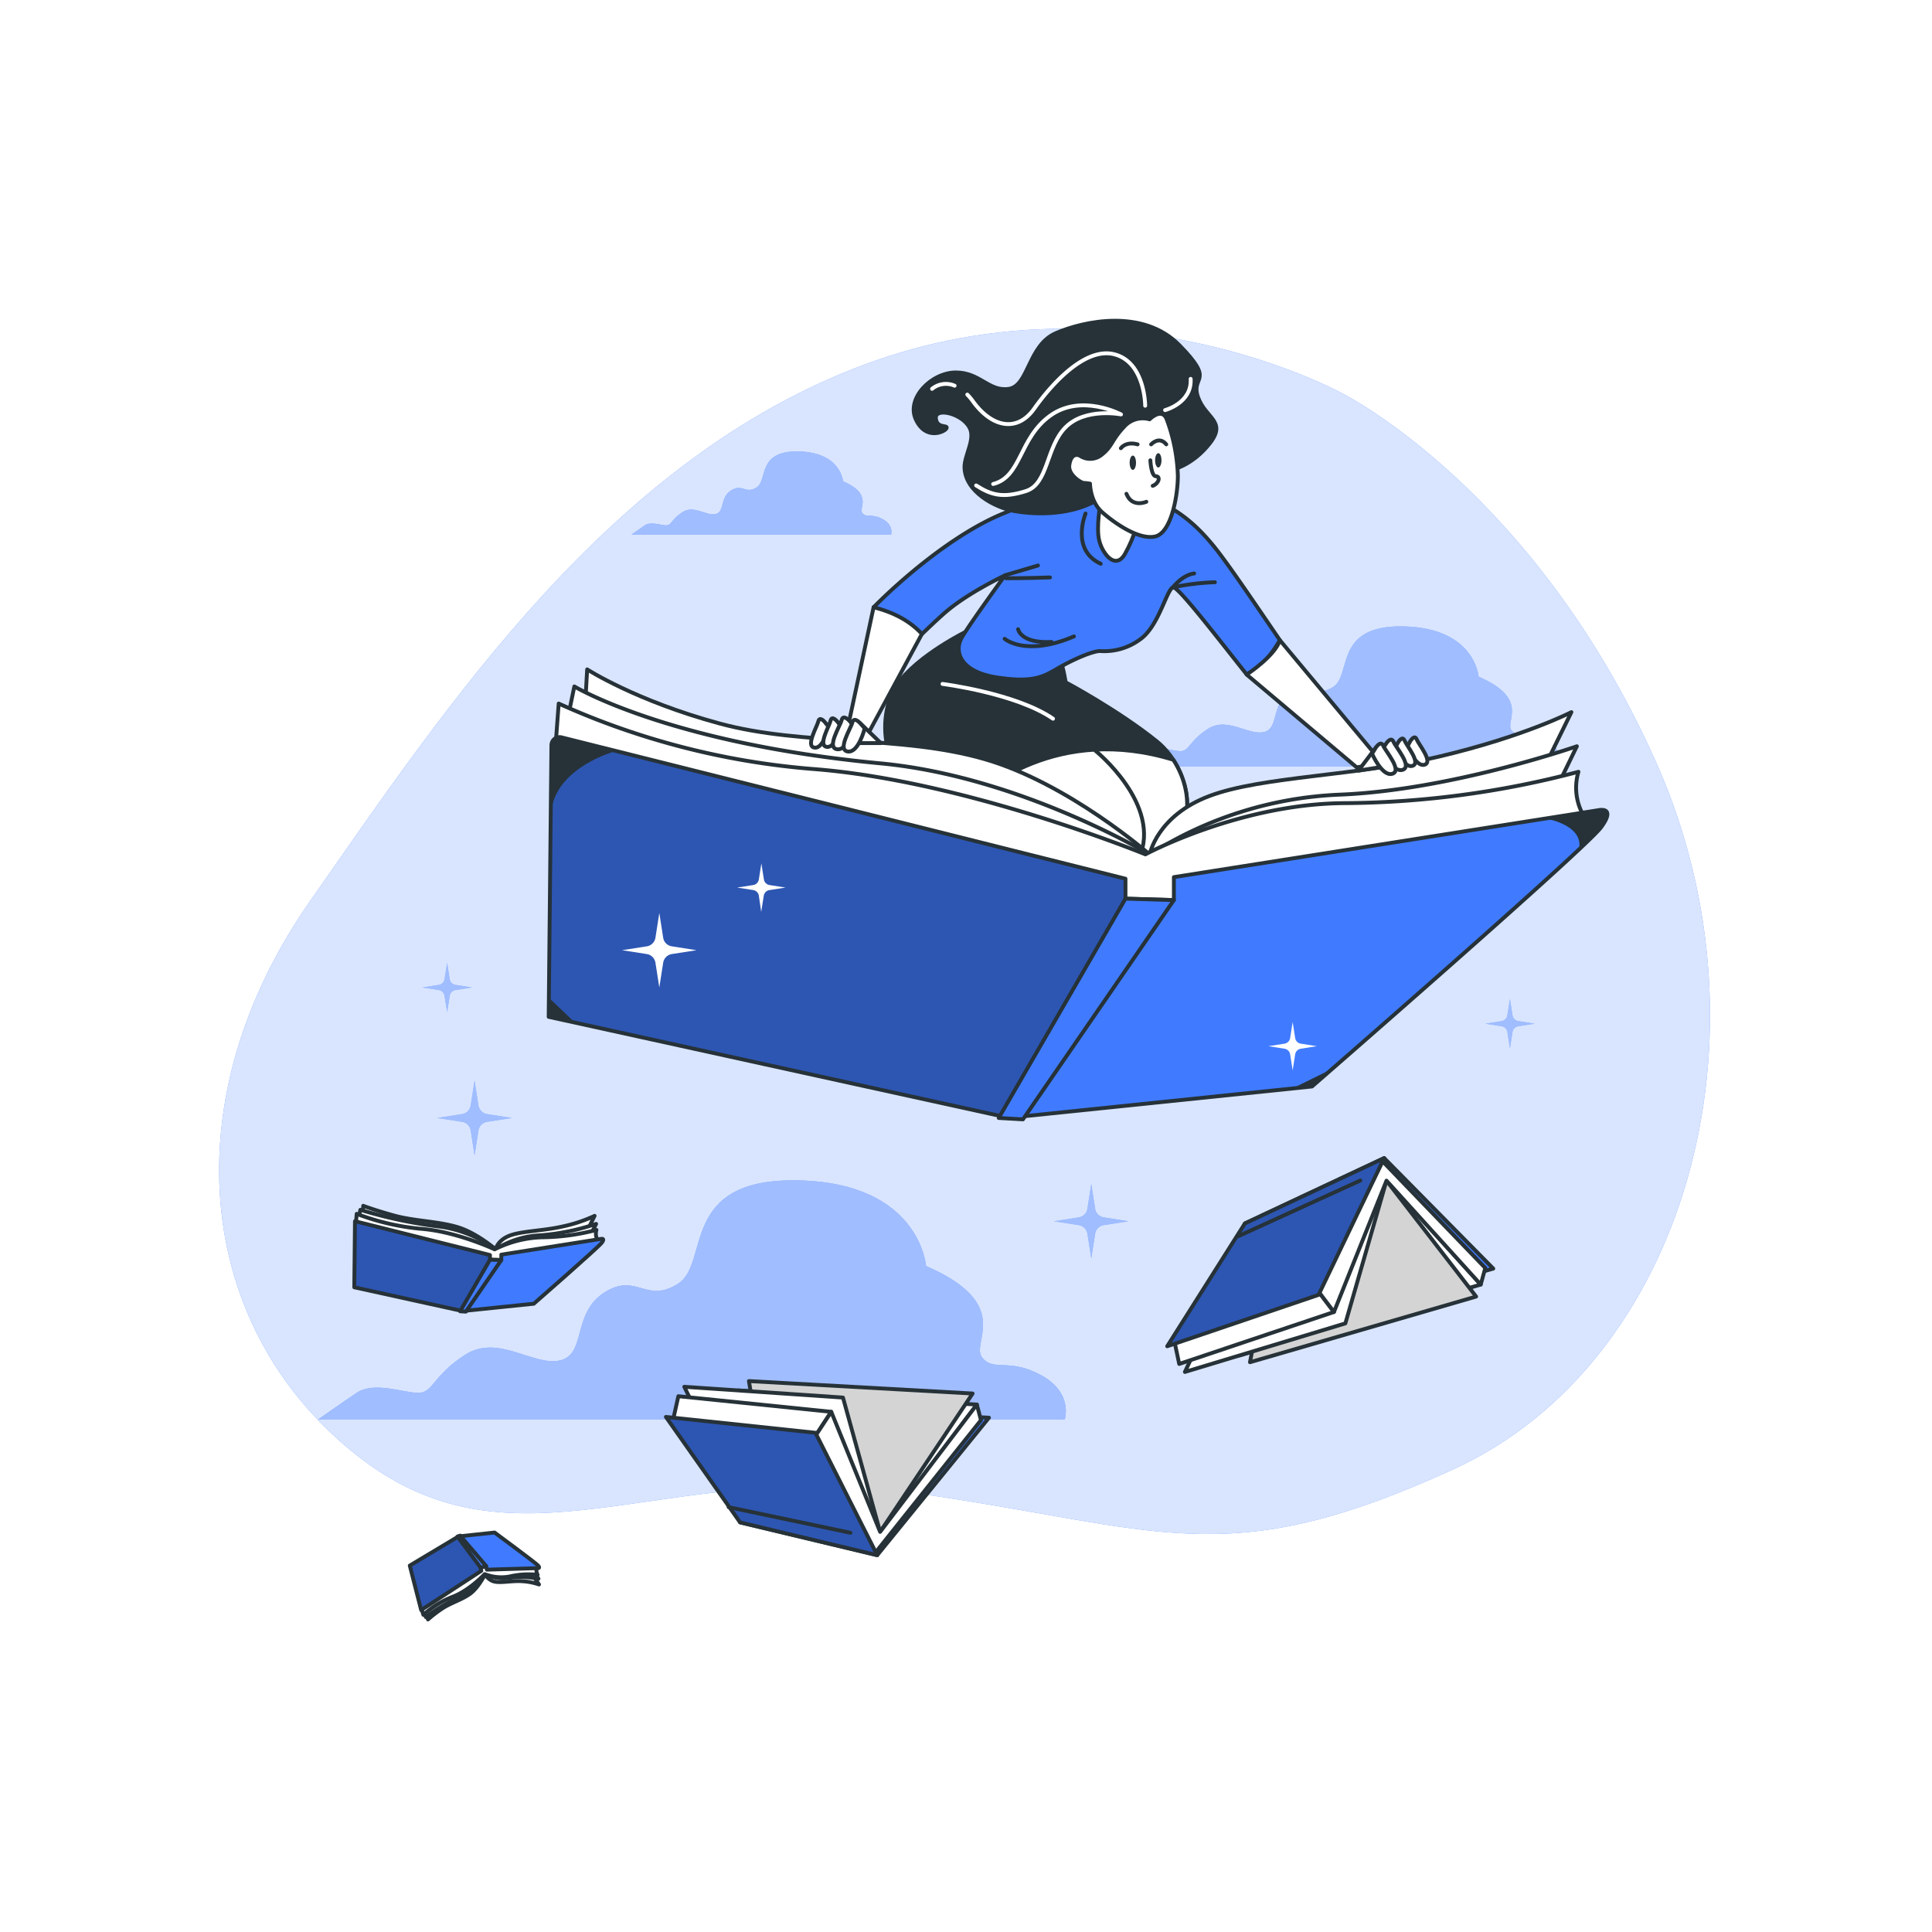 <svg class="animated" id="freepik_stories-bibliophile" xmlns="http://www.w3.org/2000/svg" xmlns:xlink="http://www.w3.org/1999/xlink" viewBox="0 0 500 500" version="1.1" xmlns:svgjs="http://svgjs.com/svgjs"><style>svg#freepik_stories-bibliophile:not(.animated) .animable {opacity: 0;}svg#freepik_stories-bibliophile.animated #freepik--Books--inject-184 {animation: 3s Infinite  linear floating;animation-delay: 0s;}svg#freepik_stories-bibliophile.animated #freepik--Character--inject-184 {animation: 3s Infinite  linear wind;animation-delay: 0s;}            @keyframes floating {                0% {                    opacity: 1;                    transform: translateY(0px);                }                50% {                    transform: translateY(-10px);                }                100% {                    opacity: 1;                    transform: translateY(0px);                }            }                    @keyframes wind {                0% {                    transform: rotate( 0deg );                }                25% {                    transform: rotate( 1deg );                }                75% {                    transform: rotate( -1deg );                }            }        </style><g id="freepik--background-simple--inject-184" class="animable" style="transform-origin: 249.626px 241.041px;"><path d="M347.73,102S290.1,69.77,224,94.25s-108.28,88.22-143.78,139S50.11,342.71,91.72,376.13s79.3,1,144.1,10.13,80.57,21.29,140.29-6,84.06-111.68,52.7-182.49S347.73,102,347.73,102Z" style="fill: rgb(64, 123, 255); transform-origin: 249.626px 241.041px;" id="elo2e0vpkt72q" class="animable"></path><g id="elnk57a3c6n3h"><path d="M347.73,102S290.1,69.77,224,94.25s-108.28,88.22-143.78,139S50.11,342.71,91.72,376.13s79.3,1,144.1,10.13,80.57,21.29,140.29-6,84.06-111.68,52.7-182.49S347.73,102,347.73,102Z" style="fill: rgb(255, 255, 255); opacity: 0.8; transform-origin: 249.626px 241.041px;" class="animable"></path></g></g><g id="freepik--Clouds--inject-184" class="animable" style="transform-origin: 243.139px 242.092px;"><path d="M400.17,191.71c-4.93-2.69-7.17-.45-9-2.69s4.93-8.07-8.52-13.9c0,0-.89-12.55-19.27-13S350,174.68,345,177.81s-6.28-1.79-11.21,1.35-2.69,9.41-6.72,10.31-9.41-4-14.34-.9-4.93,5.83-7.18,5.83-6.72-1.79-9.41,0-5.83,4-5.83,4H403.76S405.11,194.4,400.17,191.71Z" style="fill: rgb(64, 123, 255); transform-origin: 347.119px 180.254px;" id="els91q78vrio" class="animable"></path><g id="elg46lhrw55t"><path d="M400.17,191.71c-4.93-2.69-7.17-.45-9-2.69s4.93-8.07-8.52-13.9c0,0-.89-12.55-19.27-13S350,174.68,345,177.81s-6.28-1.79-11.21,1.35-2.69,9.41-6.72,10.31-9.41-4-14.34-.9-4.93,5.83-7.18,5.83-6.72-1.79-9.41,0-5.83,4-5.83,4H403.76S405.11,194.4,400.17,191.71Z" style="fill: rgb(64, 123, 255); opacity: 0.5; transform-origin: 347.119px 180.254px;" class="animable"></path></g><path d="M228.47,134.37c-2.92-1.59-4.25-.26-5.31-1.59s2.92-4.78-5-8.24c0,0-.53-7.44-11.42-7.7s-8,7.44-10.89,9.3-3.72-1.06-6.65.79-1.59,5.58-4,6.12-5.58-2.4-8.5-.54-2.92,3.46-4.25,3.46-4-1.07-5.58,0-3.45,2.39-3.45,2.39H230.6S231.4,136,228.47,134.37Z" style="fill: rgb(64, 123, 255); transform-origin: 197.06px 127.597px;" id="el8vii5adjzxo" class="animable"></path><g id="el6bgb5fadqlf"><path d="M228.47,134.37c-2.92-1.59-4.25-.26-5.31-1.59s2.92-4.78-5-8.24c0,0-.53-7.44-11.42-7.7s-8,7.44-10.89,9.3-3.72-1.06-6.65.79-1.59,5.58-4,6.12-5.58-2.4-8.5-.54-2.92,3.46-4.25,3.46-4-1.07-5.58,0-3.45,2.39-3.45,2.39H230.6S231.4,136,228.47,134.37Z" style="fill: rgb(64, 123, 255); opacity: 0.5; transform-origin: 197.06px 127.597px;" class="animable"></path></g><path d="M269.44,355.9c-8.4-4.59-12.22-.77-15.28-4.59s8.4-13.74-14.51-23.67c0,0-1.53-21.39-32.84-22.15s-22.92,21.38-31.32,26.73-10.69-3.06-19.09,2.29-4.59,16-11.46,17.57-16-6.88-24.44-1.53-8.4,9.93-12.22,9.93-11.46-3.06-16,0-9.93,6.87-9.93,6.87H275.55S277.84,360.48,269.44,355.9Z" style="fill: rgb(64, 123, 255); transform-origin: 179.093px 336.41px;" id="el3pwfxn8jl31" class="animable"></path><g id="eltwi4j62wxoc"><path d="M269.44,355.9c-8.4-4.59-12.22-.77-15.28-4.59s8.4-13.74-14.51-23.67c0,0-1.53-21.39-32.84-22.15s-22.92,21.38-31.32,26.73-10.69-3.06-19.09,2.29-4.59,16-11.46,17.57-16-6.88-24.44-1.53-8.4,9.93-12.22,9.93-11.46-3.06-16,0-9.93,6.87-9.93,6.87H275.55S277.84,360.48,269.44,355.9Z" style="fill: rgb(64, 123, 255); opacity: 0.5; transform-origin: 179.093px 336.41px;" class="animable"></path></g><g id="elug3lm8vin6d"><g style="opacity: 0.5; transform-origin: 347.119px 180.254px;" class="animable"><path d="M400.17,191.71c-4.93-2.69-7.17-.45-9-2.69s4.93-8.07-8.52-13.9c0,0-.89-12.55-19.27-13S350,174.68,345,177.81s-6.28-1.79-11.21,1.35-2.69,9.41-6.72,10.31-9.41-4-14.34-.9-4.93,5.83-7.18,5.83-6.72-1.79-9.41,0-5.83,4-5.83,4H403.76S405.11,194.4,400.17,191.71Z" style="fill: rgb(255, 255, 255); transform-origin: 347.119px 180.254px;" id="elky0vwckpybc" class="animable"></path><g id="elu89jo2swrkq"><path d="M400.17,191.71c-4.93-2.69-7.17-.45-9-2.69s4.93-8.07-8.52-13.9c0,0-.89-12.55-19.27-13S350,174.68,345,177.81s-6.28-1.79-11.21,1.35-2.69,9.41-6.72,10.31-9.41-4-14.34-.9-4.93,5.83-7.18,5.83-6.72-1.79-9.41,0-5.83,4-5.83,4H403.76S405.11,194.4,400.17,191.71Z" style="fill: rgb(255, 255, 255); opacity: 0.5; transform-origin: 347.119px 180.254px;" class="animable"></path></g></g></g><g id="elfkwliyc9tc"><g style="opacity: 0.5; transform-origin: 197.06px 127.597px;" class="animable"><path d="M228.47,134.37c-2.92-1.59-4.25-.26-5.31-1.59s2.92-4.78-5-8.24c0,0-.53-7.44-11.42-7.7s-8,7.44-10.89,9.3-3.72-1.06-6.65.79-1.59,5.58-4,6.12-5.58-2.4-8.5-.54-2.92,3.46-4.25,3.46-4-1.07-5.58,0-3.45,2.39-3.45,2.39H230.6S231.4,136,228.47,134.37Z" style="fill: rgb(255, 255, 255); transform-origin: 197.06px 127.597px;" id="elk3nt1eng1yb" class="animable"></path><g id="el81h4pd9dckb"><path d="M228.47,134.37c-2.92-1.59-4.25-.26-5.31-1.59s2.92-4.78-5-8.24c0,0-.53-7.44-11.42-7.7s-8,7.44-10.89,9.3-3.72-1.06-6.65.79-1.59,5.58-4,6.12-5.58-2.4-8.5-.54-2.92,3.46-4.25,3.46-4-1.07-5.58,0-3.45,2.39-3.45,2.39H230.6S231.4,136,228.47,134.37Z" style="fill: rgb(255, 255, 255); opacity: 0.5; transform-origin: 197.06px 127.597px;" class="animable"></path></g></g></g><g id="elyhc2y4ck16j"><g style="opacity: 0.5; transform-origin: 179.093px 336.41px;" class="animable"><path d="M269.44,355.9c-8.4-4.59-12.22-.77-15.28-4.59s8.4-13.74-14.51-23.67c0,0-1.53-21.39-32.84-22.15s-22.92,21.38-31.32,26.73-10.69-3.06-19.09,2.29-4.59,16-11.46,17.57-16-6.88-24.44-1.53-8.4,9.93-12.22,9.93-11.46-3.06-16,0-9.93,6.87-9.93,6.87H275.55S277.84,360.48,269.44,355.9Z" style="fill: rgb(255, 255, 255); transform-origin: 179.093px 336.41px;" id="elk4bn7sobaz" class="animable"></path><g id="el7p73naq78xb"><path d="M269.44,355.9c-8.4-4.59-12.22-.77-15.28-4.59s8.4-13.74-14.51-23.67c0,0-1.53-21.39-32.84-22.15s-22.92,21.38-31.32,26.73-10.69-3.06-19.09,2.29-4.59,16-11.46,17.57-16-6.88-24.44-1.53-8.4,9.93-12.22,9.93-11.46-3.06-16,0-9.93,6.87-9.93,6.87H275.55S277.84,360.48,269.44,355.9Z" style="fill: rgb(255, 255, 255); opacity: 0.5; transform-origin: 179.093px 336.41px;" class="animable"></path></g></g></g></g><g id="freepik--Books--inject-184" class="animable animator-active" style="transform-origin: 239.075px 359.41px;"><path d="M128.27,323.33s-4.94-4.33-10.05-5.81-11-1.51-16.09-2.9S94,312.06,94,312.06l-.26,4.6,34.32,9.27,23.48-6.5,2.34-4.77a38,38,0,0,1-8,2.69c-5.11,1.21-10.83,1.21-14,2.43S128.27,323.33,128.27,323.33Z" style="fill: rgb(255, 255, 255); stroke: rgb(38, 50, 56); stroke-linecap: round; stroke-linejoin: round; transform-origin: 123.81px 318.995px;" id="el8k20748n7t" class="animable"></path><path d="M93.26,313.1a119.21,119.21,0,0,0,20.55,4.35,31.38,31.38,0,0,1,14.46,5.88,23.26,23.26,0,0,1,11.53-3.64,59,59,0,0,0,14.47-2.95l-1.47,3-25.22,4.94-34.84-9.1Z" style="fill: rgb(255, 255, 255); stroke: rgb(38, 50, 56); stroke-linecap: round; stroke-linejoin: round; transform-origin: 123.505px 318.89px;" id="elsxd85hdbh1e" class="animable"></path><path d="M92.31,314.14a62.43,62.43,0,0,0,16.6,3.87c9.28.7,19.1,5.32,19.1,5.32a29.27,29.27,0,0,1,12.22-3.12,56.87,56.87,0,0,0,14.13-1.91,3.39,3.39,0,0,0,.43,2.86l-26.87,5.72-35.79-10.4Z" style="fill: rgb(255, 255, 255); stroke: rgb(38, 50, 56); stroke-linecap: round; stroke-linejoin: round; transform-origin: 123.46px 320.51px;" id="eluscxjy6frdb" class="animable"></path><path d="M91.87,316.05l34.93,8.75V326l2.94.08v-1.38l25.83-4.08s1.13-.26.17,1-17.59,15.78-17.59,15.78l-18.46,1.9-28-6.15Z" style="fill: rgb(64, 123, 255); transform-origin: 123.908px 327.675px;" id="elvpt7lzwbhzn" class="animable"></path><g style="clip-path: url(&quot;#freepik--clip-path--inject-184&quot;); transform-origin: 109.64px 327.705px;" id="el367limp2p3n" class="animable"><g id="el93kivfq05if"><polygon points="126.8 326.02 126.8 324.8 91.87 316.05 91.7 333.21 119.69 339.36 120.19 339.31 127.58 326.04 126.8 326.02" style="opacity: 0.3; transform-origin: 109.64px 327.705px;" class="animable"></polygon></g></g><path d="M91.87,316.05l34.93,8.75V326l2.94.08v-1.38l25.83-4.08s1.13-.26.17,1-17.59,15.78-17.59,15.78l-18.46,1.9-28-6.15Z" style="fill: none; stroke: rgb(38, 50, 56); stroke-linecap: round; stroke-linejoin: round; transform-origin: 123.908px 327.675px;" id="eljddnyd302w" class="animable"></path><polygon points="126.8 326.02 119.08 339.36 120.56 339.45 129.74 326.1 126.8 326.02" style="fill: rgb(64, 123, 255); stroke: rgb(38, 50, 56); stroke-linecap: round; stroke-linejoin: round; transform-origin: 124.41px 332.735px;" id="elez7mb4kw5ah" class="animable"></polygon><path d="M125.56,407.35s-1.68,3.52-3.92,5.13-5.1,2.37-7.36,3.92a36.29,36.29,0,0,0-3.52,2.71l-.9-3.06L125,405.62l12.55,1.52,1.94,2.92a16.38,16.38,0,0,0-4.34-.84c-2.69-.19-5.48.51-7.25.08A3.56,3.56,0,0,1,125.56,407.35Z" style="fill: rgb(255, 255, 255); stroke: rgb(38, 50, 56); stroke-linecap: round; stroke-linejoin: round; transform-origin: 124.675px 412.365px;" id="elb41qp2vf8q" class="animable"></path><path d="M110.21,418.5a46.53,46.53,0,0,1,9.29-5.43,14.15,14.15,0,0,0,6.06-5.72,10,10,0,0,0,6.24,1,22.87,22.87,0,0,1,7.55.22l-1.23-1.87L125,406.5l-15.46,10.37Z" style="fill: rgb(255, 255, 255); stroke: rgb(38, 50, 56); stroke-linecap: round; stroke-linejoin: round; transform-origin: 124.445px 412.5px;" id="elf77dq0hwmji" class="animable"></path><path d="M109.57,417.92a24.8,24.8,0,0,1,7.45-4.63c4.4-1.6,8.42-5.91,8.42-5.91a11.83,11.83,0,0,0,6.48.61,21.29,21.29,0,0,1,7.21-.43,3.21,3.21,0,0,1-.27-2L124.8,405l-15.71,11.37Z" style="fill: rgb(255, 255, 255); stroke: rgb(38, 50, 56); stroke-linecap: round; stroke-linejoin: round; transform-origin: 124.11px 411.46px;" id="el7yhxej9odhl" class="animable"></path><path d="M109,416.69l15.56-10.16-.21-.81,1.43-.42.23.93,13.28-.4s.59,0-.09-.72S128,396.62,128,396.62l-9.33,1-12.62,7.55Z" style="fill: rgb(64, 123, 255); transform-origin: 122.789px 406.655px;" id="eltgkskx3g21h" class="animable"></path><g style="clip-path: url(&quot;#freepik--clip-path-2--inject-184&quot;); transform-origin: 115.415px 407.125px;" id="elq4oka90a82" class="animable"><g id="elvbedoziph8"><polygon points="124.39 405.72 124.6 406.53 109.04 416.69 106.06 405.14 118.68 397.59 118.93 397.56 124.77 405.61 124.39 405.72" style="opacity: 0.3; transform-origin: 115.415px 407.125px;" class="animable"></polygon></g></g><path d="M109,416.69l15.56-10.16-.21-.81,1.43-.42.23.93,13.28-.4s.59,0-.09-.72S128,396.62,128,396.62l-9.33,1-12.62,7.55Z" style="fill: none; stroke: rgb(38, 50, 56); stroke-linecap: round; stroke-linejoin: round; transform-origin: 122.789px 406.655px;" id="elhj1gty50ovn" class="animable"></path><polygon points="124.39 405.72 118.39 397.66 119.09 397.42 125.82 405.3 124.39 405.72" style="fill: rgb(64, 123, 255); stroke: rgb(38, 50, 56); stroke-linecap: round; stroke-linejoin: round; transform-origin: 122.105px 401.57px;" id="elpfgpz7rmm6" class="animable"></polygon><polygon points="358.22 299.71 386.46 328.31 326.16 345.3 322.17 316.63 358.22 299.71" style="fill: rgb(64, 123, 255); stroke: rgb(38, 50, 56); stroke-linecap: round; stroke-linejoin: round; transform-origin: 354.315px 322.505px;" id="elybusby2a2t" class="animable"></polygon><polygon points="383.21 332.44 320.84 350.77 325.87 317.81 357.34 303.77 383.21 332.44" style="fill: rgb(255, 255, 255); stroke: rgb(38, 50, 56); stroke-linecap: round; stroke-linejoin: round; transform-origin: 352.025px 327.27px;" id="elcr0v6t3g57a" class="animable"></polygon><polygon points="358.82 305.55 382.02 335.55 323.5 352.54 330.3 316.48 358.82 305.55" style="fill: rgb(255, 255, 255); transform-origin: 352.76px 329.045px;" id="el6k5xpiv0ec5" class="animable"></polygon><g style="clip-path: url(&quot;#freepik--clip-path-3--inject-184&quot;); transform-origin: 352.76px 329.045px;" id="el3267x34zzun" class="animable"><g id="el8r6ipob0022"><polygon points="358.82 305.55 382.02 335.55 323.5 352.54 330.3 316.48 358.82 305.55" style="opacity: 0.17; transform-origin: 352.76px 329.045px;" class="animable"></polygon></g></g><polygon points="358.82 305.55 382.02 335.55 323.5 352.54 330.3 316.48 358.82 305.55" style="fill: none; stroke: rgb(38, 50, 56); stroke-linecap: round; stroke-linejoin: round; transform-origin: 352.76px 329.045px;" id="elfvn1njowidp" class="animable"></polygon><polygon points="358.82 305.55 348.18 342.49 306.65 355.06 322.61 321.06 358.82 305.55" style="fill: rgb(255, 255, 255); stroke: rgb(38, 50, 56); stroke-linecap: round; stroke-linejoin: round; transform-origin: 332.735px 330.305px;" id="elilhwzcpo7dg" class="animable"></polygon><polygon points="345.23 339.54 305.18 352.99 303.99 347.37 341.09 334.07 345.23 339.54" style="fill: rgb(255, 255, 255); stroke: rgb(38, 50, 56); stroke-linecap: round; stroke-linejoin: round; transform-origin: 324.61px 343.53px;" id="elto70n40ydhr" class="animable"></polygon><polygon points="357.79 300.52 384.39 328.16 383.21 332.44 358.82 305.55 345.23 339.54 341.09 334.07 357.79 300.52" style="fill: rgb(255, 255, 255); stroke: rgb(38, 50, 56); stroke-linecap: round; stroke-linejoin: round; transform-origin: 362.74px 320.03px;" id="elyhlvf4bg5p" class="animable"></polygon><polygon points="358.22 299.71 341.24 335.11 302.07 348.41 322.17 316.63 358.22 299.71" style="fill: rgb(64, 123, 255); transform-origin: 330.145px 324.06px;" id="el4iceib2f04u" class="animable"></polygon><g style="clip-path: url(&quot;#freepik--clip-path-4--inject-184&quot;); transform-origin: 330.145px 324.06px;" id="elh8lrw5eusbf" class="animable"><g id="el6xwbketmpra"><polygon points="358.22 299.71 341.24 335.11 302.07 348.41 322.17 316.63 358.22 299.71" style="opacity: 0.3; transform-origin: 330.145px 324.06px;" class="animable"></polygon></g></g><polygon points="358.22 299.71 341.24 335.11 302.07 348.41 322.17 316.63 358.22 299.71" style="fill: none; stroke: rgb(38, 50, 56); stroke-linecap: round; stroke-linejoin: round; transform-origin: 330.145px 324.06px;" id="elj8uei3rvs1i" class="animable"></polygon><line x1="320.55" y1="319.89" x2="352.06" y2="305.51" style="fill: none; stroke: rgb(38, 50, 56); stroke-linecap: round; stroke-linejoin: round; transform-origin: 336.305px 312.7px;" id="elvn0rt5ncshn" class="animable"></line><polygon points="227.02 402.48 255.94 366.9 196.28 364.1 191.53 393.99 227.02 402.48" style="fill: rgb(64, 123, 255); stroke: rgb(38, 50, 56); stroke-linecap: round; stroke-linejoin: round; transform-origin: 223.735px 383.29px;" id="eln9wg57q1svp" class="animable"></polygon><polygon points="252.81 363.5 191.12 359.85 195.24 391.92 226.25 398.6 252.81 363.5" style="fill: rgb(255, 255, 255); stroke: rgb(38, 50, 56); stroke-linecap: round; stroke-linejoin: round; transform-origin: 221.965px 379.225px;" id="el5v99vwl0yxm" class="animable"></polygon><polygon points="227.77 396.45 251.71 360.64 193.82 357.42 199.63 392.2 227.77 396.45" style="fill: rgb(255, 255, 255); transform-origin: 222.765px 376.935px;" id="elwn436axp50e" class="animable"></polygon><g style="clip-path: url(&quot;#freepik--clip-path-5--inject-184&quot;); transform-origin: 222.765px 376.935px;" id="elk4zlsqsd6kh" class="animable"><g id="elu69q65eaar"><polygon points="227.77 396.45 251.71 360.64 193.82 357.42 199.63 392.2 227.77 396.45" style="opacity: 0.17; transform-origin: 222.765px 376.935px;" class="animable"></polygon></g></g><polygon points="227.77 396.45 251.71 360.64 193.82 357.42 199.63 392.2 227.77 396.45" style="fill: none; stroke: rgb(38, 50, 56); stroke-linecap: round; stroke-linejoin: round; transform-origin: 222.765px 376.935px;" id="eluj3u3g7ekhd" class="animable"></polygon><polygon points="227.77 396.45 218.16 361.69 177.09 358.9 192.09 389.41 227.77 396.45" style="fill: rgb(255, 255, 255); stroke: rgb(38, 50, 56); stroke-linecap: round; stroke-linejoin: round; transform-origin: 202.43px 377.675px;" id="elobjeq7oem3" class="animable"></polygon><polygon points="215.13 365.38 175.56 361.34 174.23 367.29 210.86 371.88 215.13 365.38" style="fill: rgb(255, 255, 255); stroke: rgb(38, 50, 56); stroke-linecap: round; stroke-linejoin: round; transform-origin: 194.68px 366.61px;" id="elipp7r6vpaj" class="animable"></polygon><polygon points="226.6 401.77 253.87 367.54 252.81 363.5 227.77 396.45 215.13 365.38 210.86 371.88 226.6 401.77" style="fill: rgb(255, 255, 255); stroke: rgb(38, 50, 56); stroke-linecap: round; stroke-linejoin: round; transform-origin: 232.365px 382.635px;" id="elsek1obepw5" class="animable"></polygon><polygon points="227.02 402.48 211.03 370.8 172.34 366.7 191.53 393.99 227.02 402.48" style="fill: rgb(64, 123, 255); transform-origin: 199.68px 384.59px;" id="el90ogsx9a42w" class="animable"></polygon><g style="clip-path: url(&quot;#freepik--clip-path-6--inject-184&quot;); transform-origin: 199.68px 384.59px;" id="elre46oxwgc4" class="animable"><g id="elkuhs8i63na"><polygon points="227.02 402.48 211.03 370.8 172.34 366.7 191.53 393.99 227.02 402.48" style="opacity: 0.3; transform-origin: 199.68px 384.59px;" class="animable"></polygon></g></g><polygon points="227.02 402.48 211.03 370.8 172.34 366.7 191.53 393.99 227.02 402.48" style="fill: none; stroke: rgb(38, 50, 56); stroke-linecap: round; stroke-linejoin: round; transform-origin: 199.68px 384.59px;" id="eloebd1zt4ub" class="animable"></polygon><line x1="188.58" y1="390.05" x2="220.09" y2="396.68" style="fill: none; stroke: rgb(38, 50, 56); stroke-linecap: round; stroke-linejoin: round; transform-origin: 204.335px 393.365px;" id="elfl9x3mp7na" class="animable"></line></g><g id="freepik--Character--inject-184" class="animable" style="transform-origin: 279.076px 186.349px;"><path d="M250.47,163.23s-13.1,6.33-18.34,14-3.71,21.83,4.36,26.41,36.24,21.4,56.11,19,16.81-22.71,6.77-30.79-23.58-15.28-23.58-15.28-.65-4.36-1.53-5.89S263.35,159.3,250.47,163.23Z" style="fill: rgb(38, 50, 56); stroke: rgb(38, 50, 56); stroke-linecap: round; stroke-linejoin: round; transform-origin: 268.16px 192.592px;" id="eldv7hfka9bpb" class="animable"></path><path d="M303.65,196.63c-29.74-9.1-49.33,7.19-55.47,13.43,12.3,6.39,30.42,14.24,44.42,12.55C309.22,220.6,309.79,206.05,303.65,196.63Z" style="fill: rgb(255, 255, 255); stroke: rgb(38, 50, 56); stroke-linecap: round; stroke-linejoin: round; transform-origin: 277.709px 208.385px;" id="elb6qdxt6khs7" class="animable"></path><path d="M283.43,194.23s17.47,14,11.35,27.94" style="fill: none; stroke: rgb(38, 50, 56); stroke-linecap: round; stroke-linejoin: round; transform-origin: 289.755px 208.2px;" id="elmoajwp8ee89" class="animable"></path><path d="M226.09,157.13l-7,32.65h5.63l13.88-25.73S235.89,155.8,226.09,157.13Z" style="fill: rgb(255, 255, 255); stroke: rgb(38, 50, 56); stroke-linecap: round; stroke-linejoin: round; transform-origin: 228.845px 173.382px;" id="elds9hig26h57" class="animable"></path><path d="M314.07,141.29c-5.73-7-13.3-13.49-27.17-14.6,0,0-11.82-.37-27.9,6.47-12.57,5.34-26,17-32.91,24,6.18,1.57,9.86,4.1,12.52,6.92,2.74-2.61,5.13-4.88,6.89-6.31,5.92-4.81,14.61-8.87,14.61-8.87s-9.43,12.93-11.28,16.26-.55,8.69,9.24,10.17,12.2-.37,16.08-2.59,8.69-4.25,10.54-4.25a15.59,15.59,0,0,0,10.35-3c4.8-3.33,6.84-12.75,8.5-13.49,1.14-.51,11.23,12.65,19.09,22.53l.68-.35c3.42-1.76,6.09-5.35,7.92-8.51C324.87,156.38,317.78,145.83,314.07,141.29Z" style="fill: rgb(64, 123, 255); stroke: rgb(38, 50, 56); stroke-linecap: round; stroke-linejoin: round; transform-origin: 278.66px 151.274px;" id="elf57qhk4frtj" class="animable"></path><path d="M280.94,132.9s-3.92,9.43,3.93,13" style="fill: none; stroke: rgb(38, 50, 56); stroke-linecap: round; stroke-linejoin: round; transform-origin: 282.416px 139.4px;" id="el6lnw13au2qf" class="animable"></path><line x1="260.11" y1="148.87" x2="268.63" y2="146.35" style="fill: none; stroke: rgb(38, 50, 56); stroke-linecap: round; stroke-linejoin: round; transform-origin: 264.37px 147.61px;" id="elga06f7rvyn7" class="animable"></line><path d="M260,165.32s5.37,4.74,17.94-.62" style="fill: none; stroke: rgb(38, 50, 56); stroke-linecap: round; stroke-linejoin: round; transform-origin: 268.97px 165.977px;" id="elz04iovc65xs" class="animable"></path><path d="M309.05,148.41c-3.1.41-5.51,3.6-5.51,3.6a62.2,62.2,0,0,1,10.87-1.33" style="fill: none; stroke: rgb(38, 50, 56); stroke-linecap: round; stroke-linejoin: round; transform-origin: 308.975px 150.21px;" id="el80bw78tpg8b" class="animable"></path><path d="M260.39,149.65s5.77,0,11.34-.21" style="fill: none; stroke: rgb(38, 50, 56); stroke-linecap: round; stroke-linejoin: round; transform-origin: 266.06px 149.545px;" id="elh2y288xdh9k" class="animable"></path><path d="M263.48,162.84s.62,3.72,8.66,3.3" style="fill: none; stroke: rgb(38, 50, 56); stroke-linecap: round; stroke-linejoin: round; transform-origin: 267.81px 164.507px;" id="el98kx55xkjuv" class="animable"></path><path d="M284.87,129.83s-1.29,6.65-.37,10.16,4.25,7.58,6.66,3.33,3.69-9,3.69-11.27S286.53,125.58,284.87,129.83Z" style="fill: rgb(255, 255, 255); stroke: rgb(38, 50, 56); stroke-linecap: round; stroke-linejoin: round; transform-origin: 289.51px 136.572px;" id="eld9flrajs8o" class="animable"></path><path d="M303.54,121.51s5.17-1.11,9.61-6.84-1.29-6.46-3.14-12,4.66-3.7-4.76-13.31-24.77-6.28-32-3.14-7,13.68-12.19,14.42-7.4-4.25-13.68-4.25-12.94,6.65-10.35,12.19,7.58,3.15,7.95,2.22-2.59.19-2.78-2.59,6.65-1.29,8.69,2.41c1.65,3-1.38,7.26-1.28,10.41.21,6.32,7.95,10.36,12.92,11.23,6.71,1.17,14.87.76,20.95-2.57,7.47-4.1,4-12.6,9.5-14.82s8.32,1.11,8.32,1.11Z" style="fill: rgb(38, 50, 56); stroke: rgb(38, 50, 56); stroke-linecap: round; stroke-linejoin: round; transform-origin: 275.628px 107.931px;" id="elarryotjq83j" class="animable"></path><path d="M247.05,99.82a5.65,5.65,0,0,0-5.83.81" style="fill: none; stroke: rgb(255, 255, 255); stroke-linecap: round; stroke-linejoin: round; transform-origin: 244.135px 99.991px;" id="el7ihptexrzd3" class="animable"></path><path d="M296.37,105s0-11-7.72-13.24-16.54,7.72-21,14-11,4.78-15.81-1.84a15,15,0,0,0-1.5-1.8" style="fill: none; stroke: rgb(255, 255, 255); stroke-linecap: round; stroke-linejoin: round; transform-origin: 273.355px 100.598px;" id="elfyc6xm82qrw" class="animable"></path><path d="M252.62,125.63c4,2.57,7,3.31,12.87,1.47s5.15-11.4,10.29-16.54,14.34-3.31,14.34-3.31-10.29-5.52-18.38.36-7.36,15.81-14.71,17.65" style="fill: none; stroke: rgb(255, 255, 255); stroke-linecap: round; stroke-linejoin: round; transform-origin: 271.37px 116.511px;" id="elztid24w15wi" class="animable"></path><path d="M301.52,106.14s7-1.84,6.62-8.09" style="fill: none; stroke: rgb(255, 255, 255); stroke-linecap: round; stroke-linejoin: round; transform-origin: 304.837px 102.095px;" id="elesvhhxh31c" class="animable"></path><path d="M243.92,177s19,2.4,28.6,9" style="fill: none; stroke: rgb(255, 255, 255); stroke-linecap: round; stroke-linejoin: round; transform-origin: 258.22px 181.5px;" id="elm1xgpunsf7c" class="animable"></path><path d="M297.51,108.52a6.42,6.42,0,0,0-6.65,2c-3.14,3.32-3,5-5.62,7.07a4.72,4.72,0,0,1-5.73.37c-1.11-.55-2.4-.18-2.77,2.4s3.14,4.62,3.7,4.62a14,14,0,0,1,1.66.19s0,4.62,3.14,7.39,9.43,7.21,13.68,6.29,5.91-10.72,5.91-15.71a45.59,45.59,0,0,0-2.95-14.79C300.58,105.43,297.51,108.52,297.51,108.52Z" style="fill: rgb(255, 255, 255); stroke: rgb(38, 50, 56); stroke-linecap: round; stroke-linejoin: round; transform-origin: 290.771px 123.034px;" id="elah8vs4woq89" class="animable"></path><path d="M294,119.75c0,1-.36,1.86-.82,1.86s-.83-.83-.83-1.86.37-1.85.83-1.85S294,118.73,294,119.75Z" style="fill: rgb(38, 50, 56); transform-origin: 293.175px 119.755px;" id="elevdcx05l7uf" class="animable"></path><path d="M300.59,119.13c0,1-.37,1.86-.82,1.86s-.83-.83-.83-1.86.37-1.85.83-1.85S300.59,118.11,300.59,119.13Z" style="fill: rgb(38, 50, 56); transform-origin: 299.765px 119.135px;" id="el3138wicj33j" class="animable"></path><path d="M290.08,116s1.23-1.85,4.33-1" style="fill: none; stroke: rgb(38, 50, 56); stroke-linecap: round; stroke-linejoin: round; transform-origin: 292.245px 115.388px;" id="elsbi86l0a73s" class="animable"></path><path d="M297.91,115s2.06-2.27,3.92,0" style="fill: none; stroke: rgb(38, 50, 56); stroke-linecap: round; stroke-linejoin: round; transform-origin: 299.87px 114.496px;" id="elcsyvx1dvxxd" class="animable"></path><path d="M297.71,119.13s.2,4.13,1.44,4.13.82,1.85-.83,2.47" style="fill: none; stroke: rgb(38, 50, 56); stroke-linecap: round; stroke-linejoin: round; transform-origin: 298.789px 122.43px;" id="el9ghyvpcyivp" class="animable"></path><path d="M296.67,129.86s-3.71,1.65-5.15-2.07" style="fill: none; stroke: rgb(38, 50, 56); stroke-linecap: round; stroke-linejoin: round; transform-origin: 294.095px 129.007px;" id="elyvg53cv7aje" class="animable"></path><path d="M297.54,221.14s-21-18.42-42.76-24.69-46.8-3.32-68.55-9.21-34.27-14-34.27-14l-1.11,19.53,146,39.44,99.88-27.64,9.95-20.27s-12.16,6.26-33.91,11.42S326.65,200.87,313,206,297.54,221.14,297.54,221.14Z" style="fill: rgb(255, 255, 255); stroke: rgb(38, 50, 56); stroke-linecap: round; stroke-linejoin: round; transform-origin: 278.765px 202.725px;" id="el4nq9u9q2006" class="animable"></path><path d="M148.64,177.65S173,192.4,227.88,197.56c36.15,3.39,69.66,23.58,69.66,23.58a98.88,98.88,0,0,1,49-15.48c28.75-1.1,61.55-12.53,61.55-12.53L401.84,206,294.59,227l-148.16-38.7Z" style="fill: rgb(255, 255, 255); stroke: rgb(38, 50, 56); stroke-linecap: round; stroke-linejoin: round; transform-origin: 277.26px 202.325px;" id="elw2kib1u6pr" class="animable"></path><path d="M144.59,182.08A198.13,198.13,0,0,0,210.19,199c39.43,2.95,86.24,22.11,86.24,22.11s24.69-13.26,52-13.26a241.81,241.81,0,0,0,60.07-8.11,14.41,14.41,0,0,0,1.84,12.16L296.06,236.25,143.85,192Z" style="fill: rgb(255, 255, 255); stroke: rgb(38, 50, 56); stroke-linecap: round; stroke-linejoin: round; transform-origin: 277.095px 209.165px;" id="elqa0bwpbu6yc" class="animable"></path><path d="M145.33,190.83l145.94,36.58v5.16l12.53.37V227l109.83-17.32s4.79-1.11.74,4.42-74.82,67.08-74.82,67.08l-78.5,8.11L142,263.16l.71-70.31A2.1,2.1,0,0,1,145.33,190.83Z" style="fill: rgb(64, 123, 255); transform-origin: 278.998px 240.027px;" id="ell5j8420knd9" class="animable"></path><g style="clip-path: url(&quot;#freepik--clip-path-7--inject-184&quot;); transform-origin: 218.305px 239.76px;" id="elhb4kb6ivp7f" class="animable"><g id="el3kihn4xv7lo"><polygon points="291.27 232.57 291.27 227.41 142.74 190.19 142.01 263.16 261.05 289.33 263.18 289.11 294.6 232.67 291.27 232.57" style="opacity: 0.3; transform-origin: 218.305px 239.76px;" class="animable"></polygon></g></g><path d="M145.33,190.83l145.94,36.58v5.16l12.53.37V227l109.83-17.32s4.79-1.11.74,4.42-74.82,67.08-74.82,67.08l-78.5,8.11L142,263.16l.71-70.31A2.1,2.1,0,0,1,145.33,190.83Z" style="fill: none; stroke: rgb(38, 50, 56); stroke-linecap: round; stroke-linejoin: round; transform-origin: 278.998px 240.027px;" id="elani209yl8v5" class="animable"></path><polygon points="291.27 232.57 258.47 289.33 264.74 289.69 303.8 232.94 291.27 232.57" style="fill: rgb(64, 123, 255); stroke: rgb(38, 50, 56); stroke-linecap: round; stroke-linejoin: round; transform-origin: 281.135px 261.13px;" id="elyl7ui1l1vf" class="animable"></polygon><path d="M400.74,212s9.79,1.83,7.75,8.36l5.88-6.24s2.69-3.35,1.46-4S400.74,212,400.74,212Z" style="fill: rgb(38, 50, 56); transform-origin: 408.446px 215.187px;" id="el10177rfnqwy" class="animable"></path><path d="M158.86,194.54s-13.85,3.83-16,14.18l-.12-15.87s.42-2.39,2.61-2S158.86,194.54,158.86,194.54Z" style="fill: rgb(38, 50, 56); transform-origin: 150.8px 199.763px;" id="elzgzhm8yks6" class="animable"></path><polygon points="142.14 258.3 149.1 264.93 142.01 263.16 142.14 258.3" style="fill: rgb(38, 50, 56); transform-origin: 145.555px 261.615px;" id="eleoretjmlaer" class="animable"></polygon><polygon points="334.54 281.65 343.98 277.01 339.01 281.32 334.54 281.65" style="fill: rgb(38, 50, 56); transform-origin: 339.26px 279.33px;" id="el3h9et3jya6u" class="animable"></polygon><path d="M331.23,165.68l26.56,31.84-6.69,1.06-28.47-24S330,169.75,331.23,165.68Z" style="fill: rgb(255, 255, 255); stroke: rgb(38, 50, 56); stroke-linecap: round; stroke-linejoin: round; transform-origin: 340.21px 182.13px;" id="el3obcaioj1fp" class="animable"></path><path d="M213.45,186.86s-1.33-1.61-1.67-.17-3.35,6.44-1,6.79,3.68-5.36,3.68-5.36Z" style="fill: rgb(255, 255, 255); stroke: rgb(38, 50, 56); stroke-linecap: round; stroke-linejoin: round; transform-origin: 212.175px 189.793px;" id="elv13oo9bhj0e" class="animable"></path><path d="M216.63,186.67s-1.34-1.61-1.67-.18-3.35,6.44-1,6.8,3.69-5.37,3.69-5.37Z" style="fill: rgb(255, 255, 255); stroke: rgb(38, 50, 56); stroke-linecap: round; stroke-linejoin: round; transform-origin: 215.361px 189.602px;" id="el5xxwb53wb7x" class="animable"></path><path d="M219.82,186.55s-1.59-1.79-2-.2-4,7.15-1.19,7.55,4.37-6,4.37-6Z" style="fill: rgb(255, 255, 255); stroke: rgb(38, 50, 56); stroke-linecap: round; stroke-linejoin: round; transform-origin: 218.282px 189.805px;" id="eldmwda0wqubs" class="animable"></path><polygon points="222.6 187.15 227.96 192.31 221.61 192.31 222.6 187.15" style="fill: rgb(255, 255, 255); stroke: rgb(38, 50, 56); stroke-linecap: round; stroke-linejoin: round; transform-origin: 224.785px 189.73px;" id="elcvt3kpg02ce" class="animable"></polygon><path d="M222.6,187.15s-1.59-1.79-2-.2-4,7.15-1.19,7.54,4.37-6,4.37-6Z" style="fill: rgb(255, 255, 255); stroke: rgb(38, 50, 56); stroke-linecap: round; stroke-linejoin: round; transform-origin: 221.062px 190.399px;" id="el17ok3b52ux3" class="animable"></path><path d="M365,191.78s1.07-1.8,1.63-.44,4.31,5.84,2.06,6.56-4.48-4.72-4.48-4.72Z" style="fill: rgb(255, 255, 255); stroke: rgb(38, 50, 56); stroke-linecap: round; stroke-linejoin: round; transform-origin: 366.806px 194.399px;" id="ellsb7eoey6fm" class="animable"></path><path d="M361.86,192.08s1.07-1.8,1.63-.44,4.32,5.84,2.06,6.56-4.48-4.72-4.48-4.72Z" style="fill: rgb(255, 255, 255); stroke: rgb(38, 50, 56); stroke-linecap: round; stroke-linejoin: round; transform-origin: 363.668px 194.699px;" id="eln8ldbd2fsgk" class="animable"></path><path d="M358.7,192.47s1.29-2,1.93-.51,5,6.44,2.36,7.27-5.25-5.2-5.25-5.2Z" style="fill: rgb(255, 255, 255); stroke: rgb(38, 50, 56); stroke-linecap: round; stroke-linejoin: round; transform-origin: 360.786px 195.358px;" id="elk7iak1q8f6" class="animable"></path><polygon points="356.05 193.5 351.56 199.44 357.84 198.44 356.05 193.5" style="fill: rgb(255, 255, 255); stroke: rgb(38, 50, 56); stroke-linecap: round; stroke-linejoin: round; transform-origin: 354.7px 196.47px;" id="elyoz68jia71h" class="animable"></polygon><path d="M356.05,193.5s1.28-2,1.93-.51,5,6.43,2.36,7.26-5.25-5.19-5.25-5.19Z" style="fill: rgb(255, 255, 255); stroke: rgb(38, 50, 56); stroke-linecap: round; stroke-linejoin: round; transform-origin: 358.136px 196.383px;" id="eluy4yp1xnjn" class="animable"></path></g><g id="freepik--Sparkles--inject-184" class="animable" style="transform-origin: 253.245px 274.57px;"><path d="M173.87,246.91l6.4-1-6.4-1a2.67,2.67,0,0,1-2.24-2.24l-1-6.41-1,6.41a2.67,2.67,0,0,1-2.23,2.24l-6.41,1,6.41,1a2.7,2.7,0,0,1,2.23,2.24l1,6.41,1-6.41A2.7,2.7,0,0,1,173.87,246.91Z" style="fill: rgb(255, 255, 255); transform-origin: 170.63px 245.91px;" id="elqe2v2kqbkap" class="animable"></path><path d="M126.06,290.33l6.41-1-6.41-1a2.71,2.71,0,0,1-2.24-2.24l-1-6.41-1,6.41a2.68,2.68,0,0,1-2.24,2.24l-6.41,1,6.41,1a2.68,2.68,0,0,1,2.24,2.24l1,6.41,1-6.41A2.71,2.71,0,0,1,126.06,290.33Z" style="fill: rgb(64, 123, 255); transform-origin: 122.82px 289.33px;" id="elaw7aq6iv84n" class="animable"></path><g id="el0c6al5dfubv"><path d="M126.06,290.33l6.41-1-6.41-1a2.71,2.71,0,0,1-2.24-2.24l-1-6.41-1,6.41a2.68,2.68,0,0,1-2.24,2.24l-6.41,1,6.41,1a2.68,2.68,0,0,1,2.24,2.24l1,6.41,1-6.41A2.71,2.71,0,0,1,126.06,290.33Z" style="fill: rgb(255, 255, 255); opacity: 0.5; transform-origin: 122.82px 289.33px;" class="animable"></path></g><path d="M285.66,317.06l6.41-1-6.41-1a2.68,2.68,0,0,1-2.24-2.23l-1-6.41-1,6.41a2.68,2.68,0,0,1-2.24,2.23l-6.41,1,6.41,1a2.68,2.68,0,0,1,2.24,2.23l1,6.41,1-6.41A2.68,2.68,0,0,1,285.66,317.06Z" style="fill: rgb(64, 123, 255); transform-origin: 282.42px 316.06px;" id="el9uvj50eggee" class="animable"></path><g id="elqga86ah2ijk"><path d="M285.66,317.06l6.41-1-6.41-1a2.68,2.68,0,0,1-2.24-2.23l-1-6.41-1,6.41a2.68,2.68,0,0,1-2.24,2.23l-6.41,1,6.41,1a2.68,2.68,0,0,1,2.24,2.23l1,6.41,1-6.41A2.68,2.68,0,0,1,285.66,317.06Z" style="fill: rgb(255, 255, 255); opacity: 0.5; transform-origin: 282.42px 316.06px;" class="animable"></path></g><path d="M117.86,256.23l4.24-.67-4.24-.67a1.77,1.77,0,0,1-1.48-1.48l-.66-4.23-.67,4.23a1.77,1.77,0,0,1-1.48,1.48l-4.24.67,4.24.67a1.77,1.77,0,0,1,1.48,1.48l.67,4.23.66-4.23A1.77,1.77,0,0,1,117.86,256.23Z" style="fill: rgb(64, 123, 255); transform-origin: 115.715px 255.56px;" id="el3vitpy7qrld" class="animable"></path><g id="el7boac3e25am"><path d="M117.86,256.23l4.24-.67-4.24-.67a1.77,1.77,0,0,1-1.48-1.48l-.66-4.23-.67,4.23a1.77,1.77,0,0,1-1.48,1.48l-4.24.67,4.24.67a1.77,1.77,0,0,1,1.48,1.48l.67,4.23.66-4.23A1.77,1.77,0,0,1,117.86,256.23Z" style="fill: rgb(255, 255, 255); opacity: 0.5; transform-origin: 115.715px 255.56px;" class="animable"></path></g><path d="M392.92,265.59l4.24-.66-4.24-.67a1.78,1.78,0,0,1-1.48-1.48l-.67-4.24-.66,4.24a1.78,1.78,0,0,1-1.48,1.48l-4.24.67,4.24.66a1.78,1.78,0,0,1,1.48,1.48l.66,4.24.67-4.24A1.78,1.78,0,0,1,392.92,265.59Z" style="fill: rgb(64, 123, 255); transform-origin: 390.775px 264.925px;" id="ela0yopnfgltb" class="animable"></path><g id="el0mrqdksqotbn"><path d="M392.92,265.59l4.24-.66-4.24-.67a1.78,1.78,0,0,1-1.48-1.48l-.67-4.24-.66,4.24a1.78,1.78,0,0,1-1.48,1.48l-4.24.67,4.24.66a1.78,1.78,0,0,1,1.48,1.48l.66,4.24.67-4.24A1.78,1.78,0,0,1,392.92,265.59Z" style="fill: rgb(255, 255, 255); opacity: 0.5; transform-origin: 390.775px 264.925px;" class="animable"></path></g><path d="M199.15,230.35l4.15-.65-4.15-.65a1.74,1.74,0,0,1-1.45-1.45l-.66-4.16-.65,4.16a1.75,1.75,0,0,1-1.45,1.45l-4.16.65,4.16.65a1.75,1.75,0,0,1,1.45,1.45L197,236l.66-4.16A1.74,1.74,0,0,1,199.15,230.35Z" style="fill: rgb(255, 255, 255); transform-origin: 197.04px 229.72px;" id="elxgwks1nhoec" class="animable"></path><path d="M336.64,271.41l4.16-.66-4.16-.65a1.75,1.75,0,0,1-1.45-1.45l-.65-4.16-.65,4.16a1.75,1.75,0,0,1-1.45,1.45l-4.16.65,4.16.66a1.74,1.74,0,0,1,1.45,1.45l.65,4.15.65-4.15A1.74,1.74,0,0,1,336.64,271.41Z" style="fill: rgb(255, 255, 255); transform-origin: 334.54px 270.75px;" id="elpnykg974c7f" class="animable"></path></g><defs>     <filter id="active" height="200%">         <feMorphology in="SourceAlpha" result="DILATED" operator="dilate" radius="2"></feMorphology>                <feFlood flood-color="#32DFEC" flood-opacity="1" result="PINK"></feFlood>        <feComposite in="PINK" in2="DILATED" operator="in" result="OUTLINE"></feComposite>        <feMerge>            <feMergeNode in="OUTLINE"></feMergeNode>            <feMergeNode in="SourceGraphic"></feMergeNode>        </feMerge>    </filter>    <filter id="hover" height="200%">        <feMorphology in="SourceAlpha" result="DILATED" operator="dilate" radius="2"></feMorphology>                <feFlood flood-color="#ff0000" flood-opacity="0.5" result="PINK"></feFlood>        <feComposite in="PINK" in2="DILATED" operator="in" result="OUTLINE"></feComposite>        <feMerge>            <feMergeNode in="OUTLINE"></feMergeNode>            <feMergeNode in="SourceGraphic"></feMergeNode>        </feMerge>            <feColorMatrix type="matrix" values="0   0   0   0   0                0   1   0   0   0                0   0   0   0   0                0   0   0   1   0 "></feColorMatrix>    </filter></defs><defs><clipPath id="freepik--clip-path--inject-184"><path d="M91.87,316.05l34.93,8.75V326l2.94.08v-1.38l25.83-4.08s1.13-.26.17,1-17.59,15.78-17.59,15.78l-18.46,1.9-28-6.15Z" style="fill:#407BFF;stroke:#263238;stroke-linecap:round;stroke-linejoin:round"></path></clipPath><clipPath id="freepik--clip-path-2--inject-184"><path d="M109,416.69l15.56-10.16-.21-.81,1.43-.42.23.93,13.28-.4s.59,0-.09-.72S128,396.62,128,396.62l-9.33,1-12.62,7.55Z" style="fill:#407BFF;stroke:#263238;stroke-linecap:round;stroke-linejoin:round"></path></clipPath><clipPath id="freepik--clip-path-3--inject-184"><polygon points="358.82 305.55 382.02 335.55 323.5 352.54 330.3 316.48 358.82 305.55" style="fill:#fff;stroke:#263238;stroke-linecap:round;stroke-linejoin:round"></polygon></clipPath><clipPath id="freepik--clip-path-4--inject-184"><polygon points="358.22 299.71 341.24 335.11 302.07 348.41 322.17 316.63 358.22 299.71" style="fill:#407BFF;stroke:#263238;stroke-linecap:round;stroke-linejoin:round"></polygon></clipPath><clipPath id="freepik--clip-path-5--inject-184"><polygon points="227.77 396.45 251.71 360.64 193.82 357.42 199.63 392.2 227.77 396.45" style="fill:#fff;stroke:#263238;stroke-linecap:round;stroke-linejoin:round"></polygon></clipPath><clipPath id="freepik--clip-path-6--inject-184"><polygon points="227.02 402.48 211.03 370.8 172.34 366.7 191.53 393.99 227.02 402.48" style="fill:#407BFF;stroke:#263238;stroke-linecap:round;stroke-linejoin:round"></polygon></clipPath><clipPath id="freepik--clip-path-7--inject-184"><path d="M145.33,190.83l145.94,36.58v5.16l12.53.37V227l109.83-17.32s4.79-1.11.74,4.42-74.82,67.08-74.82,67.08l-78.5,8.11L142,263.16l.71-70.31A2.1,2.1,0,0,1,145.33,190.83Z" style="fill:#407BFF;stroke:#263238;stroke-linecap:round;stroke-linejoin:round"></path></clipPath></defs></svg>